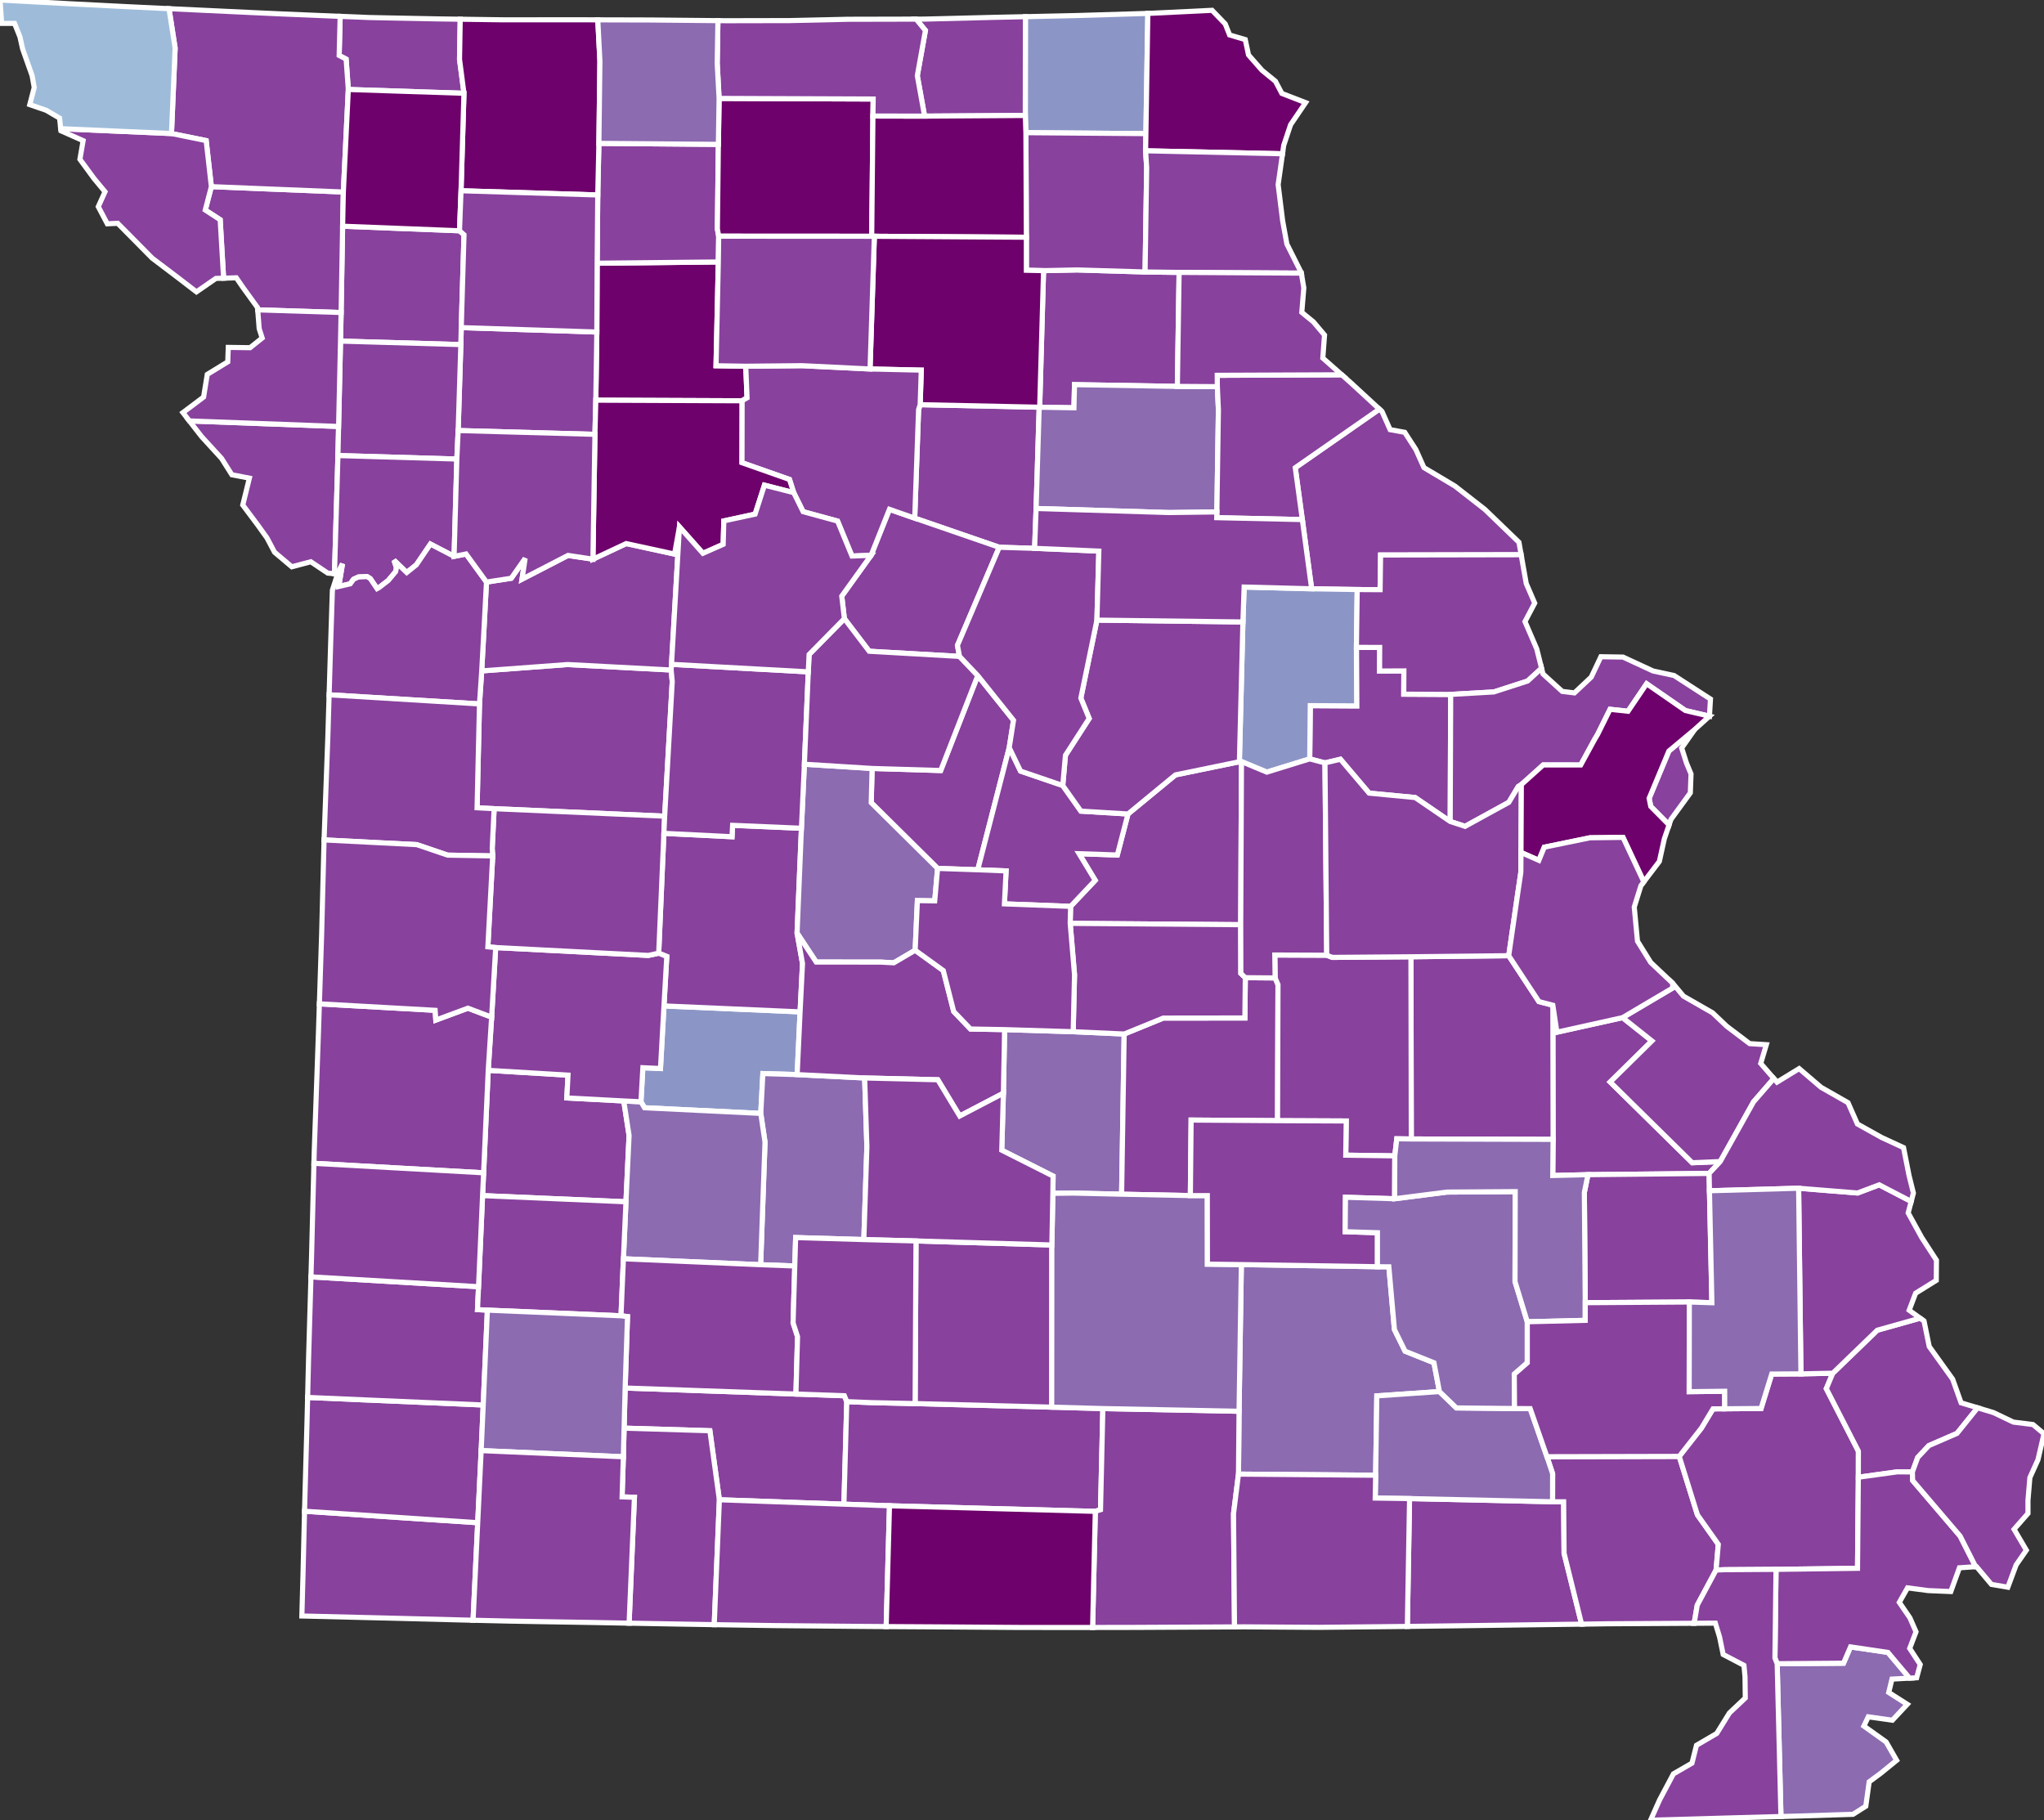 <?xml version="1.0" encoding="utf-8" ?>
<svg baseProfile="full" fill="#d0d0d0" height="356.201" stroke="#ffffff" stroke-width="1" version="1.1" width="400" xmlns="http://www.w3.org/2000/svg" xmlns:ev="http://www.w3.org/2001/xml-events" xmlns:xlink="http://www.w3.org/1999/xlink">
	<rect width="100%" height="100%" fill="#333333" stroke="none"/>
	<defs />
	<g id="counties"><path d="M 66.568,3.201 L 72.334,3.431 L 76.018,3.507 L 85.451,3.693 L 90.064,3.762 L 89.927,11.597 L 90.795,18.255 L 68.163,17.512 L 67.734,11.568 L 66.372,10.849 L 66.568,3.201 z" id="c29227" fill="#88419d" />
		<path d="M 196.357,213.933 L 196.538,204.82 L 196.588,201.487 L 210.015,201.9 L 219.996,202.348 L 219.495,233.698 L 210.084,233.48 L 206.039,233.525 L 206.084,230.153 L 196.04,225.088 L 196.357,213.933 z" id="c29169" fill="#8c6bb1" />
		<path d="M 116.86,51.508 L 140.574,51.264 L 140.123,71.573 L 145.941,71.67 L 146.194,77.856 L 145.191,78.43 L 116.596,78.314 L 116.796,64.976 L 116.86,51.508 z" id="c29117" fill="#6e016b" />
		<path d="M 59.594,295.738 L 93.486,297.984 L 92.577,317.07 L 74.977,316.625 L 59.073,316.237 L 59.311,307.552 L 59.412,303.308 L 59.594,295.738 z" id="c29119" fill="#88419d" />
		<path d="M 125.808,208.942 L 129.251,209.102 L 129.935,196.849 L 156.573,198.015 L 155.999,210.291 L 149.293,210.091 L 148.878,217.884 L 126.128,216.779 L 125.428,215.611 L 125.808,208.942 z" id="c29085" fill="#8c96c6" />
		<path d="M 275.843,293.259 L 303.83,293.881 L 305.997,293.89 L 306.084,303.977 L 309.513,317.833 L 297.771,317.985 L 296.62,318.002 L 282.137,318.194 L 275.41,318.278 L 275.843,293.259 z" id="c29181" fill="#88419d" />
		<path d="M 60.09,277.908 L 60.199,273.465 L 94.566,274.947 L 94.162,283.873 L 93.486,297.984 L 59.594,295.738 L 60.09,277.908 z" id="c29145" fill="#88419d" />
		<path d="M 209.51,177.37 L 214.328,172.274 L 211.169,167.062 L 218.654,167.316 L 220.74,159.29 L 230.03,151.638 L 242.54,149.065 L 242.95,149.033 L 242.802,180.957 L 209.43,180.697 L 209.51,177.37 z" id="c29151" fill="#88419d" />
		<path d="M 179.763,80.157 L 180.072,79.192 L 203.367,79.688 L 202.76,99.508 L 202.469,107.305 L 195.545,107.099 L 179.006,101.4 L 179.763,80.157 z" id="c29175" fill="#88419d" />
		<path d="M 303.934,222.969 L 303.885,196.713 L 304.682,201.99 L 317.529,199.14 L 323.268,203.701 L 315.106,211.733 L 331.164,227.541 L 336.636,227.307 L 334.467,229.631 L 310.755,229.876 L 303.864,230.038 L 303.934,222.969 z" id="c29187" fill="#88419d" />
		<path d="M 200.666,3.266 L 210.718,3.041 L 224.625,2.623 L 224.247,26.15 L 200.763,25.966 L 200.646,22.595 L 200.666,3.266 z" id="c29199" fill="#8c96c6" />
		<path d="M 90.183,67.431 L 90.264,64.112 L 116.796,64.976 L 116.596,78.314 L 116.427,84.997 L 89.659,84.254 L 90.183,67.431 z" id="c29025" fill="#88419d" />
		<path d="M 219.996,202.348 L 227.641,199.228 L 243.615,199.209 L 243.7,191.327 L 249.536,191.374 L 250.096,192.675 L 250.008,219.308 L 233.096,219.188 L 232.948,233.969 L 219.495,233.698 L 219.996,202.348 z" id="c29161" fill="#88419d" />
		<path d="M 122.337,271.623 L 155.76,272.803 L 165.243,273.138 L 165.711,274.288 L 165.153,294.357 L 140.778,293.493 L 138.919,279.984 L 122.133,279.478 L 122.337,271.623 z" id="c29043" fill="#88419d" />
		<path d="M 149.293,210.091 L 155.999,210.291 L 169.208,210.95 L 169.647,224.374 L 169.049,242.578 L 155.705,242.181 L 155.534,247.744 L 148.853,247.497 L 149.709,223.508 L 148.878,217.884 L 149.293,210.091 z" id="c29059" fill="#8c6bb1" />
		<path d="M 209.43,180.697 L 242.802,180.957 L 242.827,190.485 L 243.7,191.327 L 243.615,199.209 L 227.641,199.228 L 219.996,202.348 L 210.015,201.9 L 210.278,190.766 L 209.43,180.697 z" id="c29125" fill="#88419d" />
		<path d="M 37.062,82.372 L 66.26,83.454 L 66.133,89.149 L 65.455,112.273 L 64.14,112.154 L 60.821,109.932 L 57.104,110.915 L 54.175,108.443 L 53.727,108.064 L 52.25,105.273 L 50.443,102.75 L 47.508,98.828 L 48.804,93.572 L 45.378,92.909 L 44.29,91.186 L 43.355,89.705 L 39.446,85.437 L 37.062,82.372 z" id="c29165" fill="#88419d" />
		<path d="M 204.219,52.962 L 210.772,52.823 L 224.085,53.222 L 230.746,53.307 L 230.402,75.615 L 210.276,75.272 L 210.166,79.802 L 203.46,79.688 L 204.219,52.962 z" id="c29205" fill="#88419d" />
		<path d="M 94.642,229.509 L 95.543,209.454 L 111.156,210.397 L 110.925,214.86 L 122.066,215.449 L 123.109,222.202 L 122.496,235.18 L 94.435,233.972 L 94.642,229.509 z" id="c29039" fill="#88419d" />
		<path d="M 122.066,215.449 L 125.428,215.611 L 126.128,216.779 L 148.878,217.884 L 149.709,223.508 L 148.853,247.497 L 122,246.33 L 122.496,235.18 L 123.109,222.202 L 122.066,215.449 z" id="c29167" fill="#8c6bb1" />
		<path d="M 67.049,44.266 L 89.922,45.16 L 90.805,45.938 L 90.264,64.112 L 90.183,67.431 L 66.639,66.752 L 66.753,61.154 L 67.049,44.266 z" id="c29063" fill="#88419d" />
		<path d="M 180.923,3.736 L 183.791,3.667 L 194.616,3.393 L 200.666,3.266 L 200.646,22.595 L 180.939,22.725 L 179.513,14.821 L 181.101,5.964 L 179.283,3.742 L 180.923,3.736 z" id="c29197" fill="#88419d" />
		<path d="M 66.639,66.752 L 90.183,67.431 L 89.659,84.254 L 89.402,89.831 L 66.133,89.149 L 66.26,83.454 L 66.639,66.752 z" id="c29049" fill="#88419d" />
		<path d="M 129.919,163.079 L 143.253,163.742 L 143.367,161.509 L 156.836,162.085 L 155.983,182.592 L 157.047,188.552 L 156.573,198.015 L 129.935,196.849 L 130.487,187.177 L 128.907,186.528 L 129.919,163.079 z" id="c29015" fill="#88419d" />
		<path d="M 165.711,274.288 L 170.546,274.482 L 179.084,274.672 L 205.816,275.367 L 215.824,275.646 L 215.366,295.438 L 214.346,295.76 L 174.068,294.669 L 165.153,294.357 L 165.711,274.288 z" id="c29067" fill="#88419d" />
		<path d="M 93.833,137.753 L 94.268,131.29 L 111.085,130.043 L 131.339,131.115 L 131.555,133.38 L 130.074,159.719 L 96.699,158.254 L 93.361,158.081 L 93.833,137.753 z" id="c29101" fill="#88419d" />
		<path d="M 310.049,233.361 L 310.755,229.876 L 334.467,229.631 L 334.531,233.024 L 335.009,254.933 L 330.592,254.794 L 310.225,254.926 L 310.049,233.361 z" id="c29123" fill="#88419d" />
		<path d="M 96.21,199.044 L 97.004,185.429 L 126.867,186.969 L 128.907,186.528 L 130.487,187.177 L 129.935,196.849 L 129.251,209.102 L 125.808,208.942 L 125.428,215.611 L 122.066,215.449 L 110.925,214.86 L 111.156,210.397 L 95.543,209.454 L 96.21,199.044 z" id="c29185" fill="#88419d" />
		<path d="M 117.2,28.058 L 140.582,28.251 L 140.388,44.794 L 140.644,46.22 L 140.574,51.264 L 116.86,51.508 L 116.978,38.155 L 117.2,28.058 z" id="c29079" fill="#88419d" />
		<path d="M 242.476,276.174 L 242.926,247.469 L 269.559,247.887 L 271.792,247.905 L 272.882,260.173 L 274.963,264.413 L 280.617,266.674 L 281.692,272.32 L 269.436,273.158 L 269.209,288.694 L 242.365,288.473 L 242.476,276.174 z" id="c29203" fill="#8c6bb1" />
		<path d="M 170.671,150.381 L 184.089,150.784 L 191.341,132.211 L 198.341,140.959 L 197.503,146.308 L 191.342,170.212 L 183.483,169.941 L 170.491,157.082 L 170.671,150.381 z" id="c29135" fill="#88419d" />
		<path d="M 214.346,295.76 L 215.366,295.438 L 215.824,275.646 L 242.476,276.174 L 242.365,288.473 L 241.396,296.222 L 241.587,318.372 L 222.162,318.469 L 213.82,318.483 L 214.346,295.76 z" id="c29091" fill="#88419d" />
		<path d="M 191.342,170.212 L 197.503,146.308 L 199.718,150.9 L 207.977,153.719 L 211.527,158.731 L 220.74,159.29 L 218.654,167.316 L 211.169,167.062 L 214.328,172.274 L 209.51,177.37 L 196.561,176.884 L 196.885,170.43 L 191.342,170.212 z" id="c29051" fill="#88419d" />
		<path d="M 90.064,3.762 L 98.362,3.876 L 102.807,3.878 L 113.071,3.869 L 116.985,3.884 L 117.4,11.988 L 117.2,28.058 L 116.978,38.155 L 90.223,37.328 L 90.795,18.255 L 89.927,11.597 L 90.064,3.762 z" id="c29081" fill="#6e016b" />
		<path d="M 121.987,285.079 L 122.133,279.478 L 138.919,279.984 L 140.778,293.493 L 139.775,317.934 L 132.856,317.817 L 123.112,317.643 L 124.154,293.007 L 121.74,292.927 L 121.987,285.079 z" id="c29209" fill="#88419d" />
		<path d="M 94.68,123.785 L 95.202,113.907 L 100.048,113.16 L 102.769,109.265 L 102.16,113.338 L 111.158,108.69 L 116.034,109.429 L 122.547,106.372 L 132.003,108.427 L 132.964,103.107 L 131.41,130.007 L 131.339,131.115 L 111.085,130.043 L 94.268,131.29 L 94.68,123.785 z" id="c29107" fill="#88419d" />
		<path d="M 203.367,79.688 L 203.46,79.688 L 210.166,79.802 L 210.276,75.272 L 230.402,75.615 L 238.226,75.665 L 238.437,80.171 L 238.135,100.181 L 228.773,100.302 L 202.76,99.508 L 203.367,79.688 z" id="c29137" fill="#8c6bb1" />
		<path d="M 140.723,19.26 L 170.876,19.377 L 170.829,22.703 L 170.591,46.237 L 140.644,46.22 L 140.388,44.794 L 140.582,28.251 L 140.723,19.26 z" id="c29211" fill="#6e016b" />
		<path d="M 140.778,293.493 L 165.153,294.357 L 174.068,294.669 L 173.422,318.308 L 169.298,318.278 L 168.358,318.271 L 151.508,318.115 L 141.131,317.956 L 139.775,317.934 L 140.778,293.493 z" id="c29213" fill="#88419d" />
		<path d="M 156.836,162.085 L 157.413,149.553 L 170.671,150.381 L 170.491,157.082 L 183.483,169.941 L 182.924,176.294 L 179.53,176.241 L 179.095,185.955 L 174.913,188.415 L 172.342,188.277 L 159.724,188.266 L 155.983,182.592 L 156.836,162.085 z" id="c29141" fill="#8c6bb1" />
		<path d="M 60.395,265.527 L 60.796,251.849 L 60.853,249.872 L 93.648,251.798 L 93.446,256.282 L 95.378,256.382 L 94.566,274.947 L 60.199,273.465 L 60.395,265.527 z" id="c29097" fill="#88419d" />
		<path d="M 61.49,225.454 L 62.321,201.992 L 62.444,198.21 L 62.501,196.444 L 85.156,197.712 L 85.286,199.621 L 91.571,197.294 L 96.21,199.044 L 95.543,209.454 L 94.642,229.509 L 61.433,227.653 L 61.472,226.153 L 61.49,225.454 z" id="c29217" fill="#88419d" />
		<path d="M 66.133,89.149 L 89.402,89.831 L 88.862,108.876 L 84.232,106.474 L 81.476,110.533 L 79.598,112.036 L 77.101,109.637 L 77.587,111.096 L 77.424,111.865 L 75.978,113.596 L 74.165,114.99 L 73.791,115.191 L 72.46,113.224 L 71.823,112.831 L 70.14,112.913 L 69.184,113.356 L 68.541,114.248 L 66.288,114.771 L 67.027,110.338 L 66.053,112.327 L 65.455,112.273 L 66.133,89.149 z" id="c29047" fill="#88419d" />
		<path d="M 164.726,116.659 L 170.465,108.673 L 174.059,99.672 L 179.006,101.4 L 195.545,107.099 L 187.369,126.293 L 187.775,128.453 L 170.099,127.443 L 165.24,121.063 L 164.726,116.659 z" id="c29089" fill="#88419d" />
		<path d="M 302.728,285.064 L 328.617,285.003 L 332.177,296.439 L 336.264,302.213 L 335.827,307.243 L 332.143,314.115 L 331.539,317.664 L 314.569,317.761 L 309.513,317.833 L 306.084,303.977 L 305.997,293.89 L 303.83,293.881 L 303.84,288.395 L 302.728,285.064 z" id="c29023" fill="#88419d" />
		<path d="M 179.257,242.844 L 205.842,243.632 L 205.816,275.367 L 179.084,274.672 L 179.257,242.844 z" id="c29229" fill="#88419d" />
		<path d="M 155.983,182.592 L 159.724,188.266 L 172.342,188.277 L 174.913,188.415 L 179.095,185.955 L 184.6,189.934 L 186.64,197.945 L 189.921,201.367 L 196.588,201.487 L 196.538,204.82 L 196.357,213.933 L 187.814,218.396 L 183.525,211.304 L 169.208,210.95 L 155.999,210.291 L 156.573,198.015 L 157.047,188.552 L 155.983,182.592 z" id="c29029" fill="#88419d" />
		<path d="M 96.421,167.498 L 96.324,166.04 L 96.699,158.254 L 130.074,159.719 L 129.919,163.079 L 128.907,186.528 L 126.867,186.969 L 97.004,185.429 L 95.473,185.285 L 96.421,167.498 z" id="c29083" fill="#88419d" />
		<path d="M 41.362,36.525 L 67.192,37.573 L 67.049,44.266 L 66.753,61.154 L 50.431,60.638 L 50.395,60.189 L 47.555,56.267 L 46.242,54.364 L 43.757,54.441 L 43.088,43.001 L 40.171,41.1 L 41.362,36.525 z" id="c29003" fill="#88419d" />
		<path d="M 33.076,1.698 L 40.907,2.063 L 49.953,2.489 L 55.528,2.744 L 66.568,3.201 L 66.372,10.849 L 67.734,11.568 L 68.163,17.512 L 67.192,37.573 L 41.362,36.525 L 40.347,27.514 L 33.56,26.134 L 34.272,9.409 L 33.076,1.698 z" id="c29147" fill="#88419d" />
		<path d="M 11.882,25.184 L 33.56,26.134 L 40.347,27.514 L 41.362,36.525 L 40.171,41.1 L 43.088,43.001 L 43.757,54.441 L 42.25,54.487 L 38.442,57.116 L 34.912,54.407 L 29.777,50.515 L 25.35,46.036 L 23.03,43.699 L 21.001,43.798 L 19.235,40.445 L 20.551,37.528 L 18.395,34.928 L 15.638,31.169 L 16.267,27.525 L 11.928,25.598 L 11.896,25.31 L 11.882,25.184 z" id="c29087" fill="#88419d" />
		<path d="M 200.763,25.966 L 224.247,26.15 L 224.186,29.512 L 224.399,32.856 L 224.085,53.222 L 210.772,52.823 L 204.219,52.962 L 200.851,52.889 L 200.852,46.425 L 200.763,25.966 z" id="c29103" fill="#88419d" />
		<path d="M 253.475,91.528 L 269.942,80.061 L 270.46,80.538 L 272.037,84.079 L 274.9,84.601 L 277.078,87.971 L 278.665,91.512 L 284.722,95.116 L 284.85,95.216 L 290.586,99.695 L 297.251,106.119 L 297.682,108.559 L 270.175,108.611 L 270.08,115.396 L 265.6,115.37 L 256.685,115.223 L 254.858,101.679 L 253.475,91.528 z" id="c29163" fill="#88419d" />
		<path d="M 130.074,159.719 L 131.555,133.38 L 131.339,131.115 L 131.41,130.007 L 158.179,131.476 L 157.413,149.553 L 156.836,162.085 L 143.367,161.509 L 143.253,163.742 L 129.919,163.079 L 130.074,159.719 z" id="c29159" fill="#88419d" />
		<path d="M 328.617,285.003 L 332.968,279.449 L 335.227,275.702 L 337.521,275.688 L 344.631,275.632 L 346.717,268.889 L 352.432,268.855 L 358.665,268.729 L 357.401,271.75 L 363.677,283.977 L 363.669,289.083 L 363.509,306.905 L 347.558,307.113 L 337.548,307.176 L 335.827,307.243 L 336.264,302.213 L 332.177,296.439 L 328.617,285.003 z" id="c29207" fill="#88419d" />
		<path d="M 170.829,22.703 L 180.939,22.725 L 200.646,22.595 L 200.763,25.966 L 200.852,46.425 L 171.107,46.238 L 170.591,46.237 L 170.829,22.703 z" id="c29001" fill="#6e016b" />
		<path d="M 347.784,325.574 L 360.764,325.476 L 362.137,322.288 L 369.456,323.361 L 373.694,328.401 L 370.251,328.585 L 369.614,331.202 L 373.246,333.519 L 370.333,336.634 L 365.612,335.966 L 364.747,337.777 L 368.86,340.711 L 369.103,340.885 L 371.164,344.48 L 368.054,347.013 L 365.788,348.689 L 365.127,353.463 L 362.628,355.048 L 352.151,355.376 L 348.524,355.479 L 347.784,325.574 z" id="c29155" fill="#8c6bb1" />
		<path d="M 256.413,138.087 L 265.489,138.139 L 265.442,126.686 L 269.998,126.698 L 269.978,131.312 L 274.733,131.29 L 274.711,135.843 L 283.892,135.894 L 283.798,160.756 L 276.94,156.073 L 267.931,155.211 L 262.308,148.579 L 259.29,149.294 L 256.306,148.509 L 256.413,138.087 z" id="c29219" fill="#88419d" />
		<path d="M 93.648,251.798 L 94.435,233.972 L 122.496,235.18 L 122,246.33 L 121.528,257.49 L 95.378,256.382 L 93.446,256.282 L 93.648,251.798 z" id="c29057" fill="#88419d" />
		<path d="M 205.842,243.632 L 206.039,233.525 L 210.084,233.48 L 219.495,233.698 L 232.948,233.969 L 236.267,233.969 L 236.286,247.383 L 242.926,247.469 L 242.476,276.174 L 215.824,275.646 L 205.816,275.367 L 205.842,243.632 z" id="c29215" fill="#8c6bb1" />
		<path d="M 242.54,149.065 L 243.232,121.711 L 243.47,114.879 L 256.685,115.223 L 265.6,115.37 L 265.442,126.686 L 265.489,138.139 L 256.413,138.087 L 256.306,148.509 L 247.911,151.101 L 242.95,149.033 L 242.54,149.065 z" id="c29139" fill="#8c96c6" />
		<path d="M 122,246.33 L 148.853,247.497 L 155.534,247.744 L 155.204,258.872 L 156.074,261.563 L 155.76,272.803 L 122.337,271.623 L 122.798,257.646 L 121.528,257.49 L 122,246.33 z" id="c29077" fill="#88419d" />
		<path d="M 265.6,115.37 L 270.08,115.396 L 270.175,108.611 L 297.682,108.559 L 298.676,114.182 L 300.334,118.027 L 298.431,121.638 L 300.736,126.983 L 301.677,130.77 L 298.948,133.271 L 292.346,135.407 L 283.892,135.894 L 274.711,135.843 L 274.733,131.29 L 269.978,131.312 L 269.998,126.698 L 265.442,126.686 L 265.6,115.37 z" id="c29113" fill="#88419d" />
		<path d="M 224.247,26.15 L 224.625,2.623 L 224.85,2.616 L 237.198,2.018 L 237.933,2.779 L 239.777,4.689 L 240.63,6.842 L 243.691,7.744 L 244.329,10.752 L 246.961,13.751 L 249.604,15.91 L 250.855,18.285 L 255.501,20.083 L 252.564,24.404 L 251.214,28.456 L 250.983,30.092 L 224.186,29.512 L 224.247,26.15 z" id="c29045" fill="#6e016b" />
		<path d="M 0.0,0.0 L 13.646,0.734 L 22.996,1.21 L 25.247,1.323 L 33.076,1.698 L 34.272,9.409 L 33.56,26.134 L 11.882,25.184 L 11.655,23.114 L 9.033,21.58 L 5.823,20.477 L 6.696,17.13 L 6.287,14.821 L 4.423,9.567 L 3.901,7.215 L 2.956,4.853 L 2.848,4.583 L 0.327,4.581 L 0.0,0.0 z" id="c29005" fill="#9ebcda" />
		<path d="M 64.718,125.619 L 64.873,120.832 L 65.045,115.499 L 66.053,112.327 L 67.027,110.338 L 66.288,114.771 L 68.541,114.248 L 69.184,113.356 L 70.14,112.913 L 71.823,112.831 L 72.46,113.224 L 73.791,115.191 L 74.165,114.99 L 75.978,113.596 L 77.424,111.865 L 77.587,111.096 L 77.101,109.637 L 79.598,112.036 L 81.476,110.533 L 84.232,106.474 L 88.862,108.876 L 91.207,108.409 L 95.202,113.907 L 94.68,123.785 L 94.268,131.29 L 93.833,137.753 L 64.406,135.966 L 64.718,125.619 z" id="c29095" fill="#88419d" />
		<path d="M 276.114,187.232 L 295.249,187.023 L 301.155,196.003 L 303.885,196.713 L 303.934,222.969 L 276.182,222.888 L 276.114,187.232 z" id="c29221" fill="#88419d" />
		<path d="M 169.208,210.95 L 183.525,211.304 L 187.814,218.396 L 196.357,213.933 L 196.04,225.088 L 206.084,230.153 L 206.039,233.525 L 205.842,243.632 L 179.257,242.844 L 169.049,242.578 L 169.647,224.374 L 169.208,210.95 z" id="c29105" fill="#88419d" />
		<path d="M 171.107,46.238 L 200.852,46.425 L 200.851,52.889 L 204.219,52.962 L 203.46,79.688 L 203.367,79.688 L 180.072,79.192 L 180.287,72.432 L 170.262,72.208 L 171.107,46.238 z" id="c29121" fill="#6e016b" />
		<path d="M 358.665,268.729 L 367.376,260.311 L 375.753,257.956 L 376.526,258.52 L 377.54,263.505 L 382.131,269.902 L 383.775,274.517 L 387.005,275.493 L 382.974,280.503 L 377.469,282.891 L 375.29,285.209 L 374.244,288.05 L 371.326,288.026 L 363.669,289.083 L 363.677,283.977 L 357.401,271.75 L 358.665,268.729 z" id="c29201" fill="#88419d" />
		<path d="M 145.191,78.43 L 146.194,77.856 L 145.941,71.67 L 156.924,71.558 L 170.262,72.208 L 180.287,72.432 L 180.072,79.192 L 179.763,80.157 L 179.006,101.4 L 174.059,99.672 L 170.465,108.673 L 166.727,108.814 L 163.913,101.972 L 157.171,100.133 L 155.327,96.408 L 154.5,93.824 L 145.168,90.54 L 145.191,78.43 z" id="c29041" fill="#88419d" />
		<path d="M 179.53,176.241 L 182.924,176.294 L 183.483,169.941 L 191.342,170.212 L 196.885,170.43 L 196.561,176.884 L 209.51,177.37 L 209.43,180.697 L 210.278,190.766 L 210.015,201.9 L 196.588,201.487 L 189.921,201.367 L 186.64,197.945 L 184.6,189.934 L 179.095,185.955 L 179.53,176.241 z" id="c29131" fill="#88419d" />
		<path d="M 249.47,186.888 L 259.635,186.926 L 260.725,187.354 L 276.114,187.232 L 276.182,222.888 L 273.344,222.852 L 272.957,226.194 L 263.354,226.061 L 263.45,219.367 L 250.008,219.308 L 250.096,192.675 L 249.536,191.374 L 249.47,186.888 z" id="c29055" fill="#88419d" />
		<path d="M 347.346,324.472 L 347.558,307.113 L 363.509,306.905 L 363.669,289.083 L 371.326,288.026 L 374.244,288.05 L 374.293,289.717 L 383.592,300.606 L 386.625,306.591 L 383.451,306.803 L 381.765,311.451 L 377.335,311.266 L 373.291,310.734 L 371.686,313.571 L 373.759,316.602 L 374.957,319.336 L 373.716,322.579 L 375.779,325.732 L 375.08,328.327 L 373.694,328.401 L 369.456,323.361 L 362.137,322.288 L 360.764,325.476 L 347.784,325.574 L 347.346,324.472 z" id="c29143" fill="#88419d" />
		<path d="M 242.802,180.957 L 242.95,149.033 L 247.911,151.101 L 256.306,148.509 L 259.29,149.294 L 259.635,186.926 L 249.47,186.888 L 249.536,191.374 L 243.7,191.327 L 242.827,190.485 L 242.802,180.957 z" id="c29073" fill="#88419d" />
		<path d="M 224.399,32.856 L 224.186,29.512 L 250.983,30.092 L 250.452,33.835 L 250.127,36.126 L 251.008,43.224 L 251.836,47.758 L 254.65,53.359 L 254.665,53.449 L 230.746,53.307 L 224.085,53.222 L 224.399,32.856 z" id="c29111" fill="#88419d" />
		<path d="M 283.892,135.894 L 292.346,135.407 L 298.948,133.271 L 301.677,130.77 L 301.952,131.876 L 305.72,135.301 L 308.109,135.595 L 311.403,132.498 L 313.284,128.515 L 314.294,128.531 L 317.607,128.583 L 323.486,131.303 L 324.828,131.593 L 327.611,132.194 L 329.013,133.102 L 334.731,136.796 L 334.532,140.15 L 329.819,139.046 L 322.237,133.804 L 318.595,139.188 L 315.079,138.806 L 312.647,143.712 L 312.069,144.687 L 309.337,149.701 L 301.999,149.695 L 297.72,153.539 L 297.117,153.911 L 295.273,157.006 L 286.701,161.711 L 283.798,160.756 L 283.892,135.894 z" id="c29183" fill="#88419d" />
		<path d="M 158.179,131.476 L 158.334,128.08 L 165.24,121.063 L 170.099,127.443 L 187.775,128.453 L 191.341,132.211 L 184.089,150.784 L 170.671,150.381 L 157.413,149.553 L 158.179,131.476 z" id="c29053" fill="#88419d" />
		<path d="M 208.501,147.804 L 213.146,140.601 L 211.513,136.623 L 214.663,121.352 L 243.232,121.711 L 242.54,149.065 L 230.03,151.638 L 220.74,159.29 L 211.527,158.731 L 207.977,153.719 L 208.501,147.804 z" id="c29027" fill="#88419d" />
		<path d="M 269.209,288.694 L 269.436,273.158 L 281.692,272.32 L 285.004,275.518 L 296.386,275.638 L 299.453,275.66 L 302.728,285.064 L 303.84,288.395 L 303.83,293.881 L 275.843,293.259 L 269.121,293.161 L 269.209,288.694 z" id="c29035" fill="#8c6bb1" />
		<path d="M 67.192,37.573 L 68.163,17.512 L 90.795,18.255 L 90.223,37.328 L 89.922,45.16 L 67.049,44.266 L 67.192,37.573 z" id="c29075" fill="#6e016b" />
		<path d="M 233.096,219.188 L 250.008,219.308 L 263.45,219.367 L 263.354,226.061 L 272.957,226.194 L 272.923,234.586 L 263.302,234.298 L 263.24,241.033 L 269.559,241.233 L 269.559,247.887 L 242.926,247.469 L 236.286,247.383 L 236.267,233.969 L 232.948,233.969 L 233.096,219.188 z" id="c29065" fill="#88419d" />
		<path d="M 116.427,84.997 L 116.596,78.314 L 145.191,78.43 L 145.168,90.54 L 154.5,93.824 L 155.327,96.408 L 149.598,94.945 L 147.773,100.611 L 141.649,101.937 L 141.522,106.521 L 137.56,108.28 L 132.964,103.107 L 132.003,108.427 L 122.547,106.372 L 116.034,109.429 L 116.427,84.997 z" id="c29033" fill="#6e016b" />
		<path d="M 374.244,288.05 L 375.29,285.209 L 377.469,282.891 L 382.974,280.503 L 387.005,275.493 L 390.099,276.426 L 394.006,278.292 L 397.848,278.774 L 400,280.57 L 399.765,281.582 L 398.816,285.67 L 397.239,289.153 L 396.861,293.62 L 396.861,293.837 L 396.866,296.166 L 394.142,299.266 L 396.548,303.359 L 395.945,304.229 L 394.549,306.24 L 392.927,310.607 L 389.715,310.057 L 386.789,306.58 L 386.625,306.591 L 383.592,300.606 L 374.293,289.717 L 374.244,288.05 z" id="c29133" fill="#88419d" />
		<path d="M 263.302,234.298 L 272.923,234.586 L 283.18,233.279 L 296.523,233.191 L 296.483,250.808 L 298.882,258.658 L 298.881,266.692 L 296.335,268.912 L 296.386,275.638 L 285.004,275.518 L 281.692,272.32 L 280.617,266.674 L 274.963,264.413 L 272.882,260.173 L 271.792,247.905 L 269.559,247.887 L 269.559,241.233 L 263.24,241.033 L 263.302,234.298 z" id="c29179" fill="#8c6bb1" />
		<path d="M 351.981,232.528 L 363.514,233.46 L 367.754,231.862 L 374.012,235.113 L 373.42,237.362 L 376.064,242.161 L 378.953,246.618 L 378.918,250.561 L 376.126,252.297 L 374.875,253.075 L 373.617,256.4 L 375.753,257.956 L 367.376,260.311 L 358.665,268.729 L 352.432,268.855 L 351.981,232.528 z" id="c29031" fill="#88419d" />
		<path d="M 61.433,227.653 L 94.642,229.509 L 94.435,233.972 L 93.648,251.798 L 60.853,249.872 L 60.958,246.284 L 61.433,227.653 z" id="c29011" fill="#88419d" />
		<path d="M 323.268,203.701 L 317.529,199.14 L 327.329,193.347 L 327.333,192.407 L 327.349,192.422 L 329.445,194.937 L 330.354,195.458 L 335.137,198.197 L 337.926,200.843 L 342.409,204.232 L 345.665,204.436 L 344.565,208.104 L 347.131,211.056 L 343.163,215.622 L 336.636,227.307 L 331.164,227.541 L 315.106,211.733 L 323.268,203.701 z" id="c29186" fill="#88419d" />
		<path d="M 322.726,156.232 L 326.587,146.977 L 331.638,142.766 L 329.096,146.381 L 330.036,149.325 L 330.909,151.422 L 330.925,151.461 L 330.788,155.155 L 326.995,160.36 L 326.629,161.433 L 323.047,157.813 L 322.726,156.232 z" id="c29510" fill="#88419d" />
		<path d="M 259.29,149.294 L 262.308,148.579 L 267.931,155.211 L 276.94,156.073 L 283.798,160.756 L 286.701,161.711 L 295.273,157.006 L 297.117,153.911 L 297.72,153.539 L 297.65,166.814 L 297.622,170.715 L 296.965,175.16 L 295.249,187.023 L 276.114,187.232 L 260.725,187.354 L 259.635,186.926 L 259.29,149.294 z" id="c29071" fill="#88419d" />
		<path d="M 63.615,158.987 L 64.152,144.352 L 64.159,144.153 L 64.406,135.966 L 93.833,137.753 L 93.361,158.081 L 96.699,158.254 L 96.324,166.04 L 96.421,167.498 L 87.599,167.344 L 81.57,165.291 L 63.417,164.367 L 63.615,158.987 z" id="c29037" fill="#88419d" />
		<path d="M 272.957,226.194 L 273.344,222.852 L 276.182,222.888 L 303.934,222.969 L 303.864,230.038 L 310.755,229.876 L 310.049,233.361 L 310.225,254.926 L 310.222,258.381 L 298.882,258.658 L 296.483,250.808 L 296.523,233.191 L 283.18,233.279 L 272.923,234.586 L 272.957,226.194 z" id="c29093" fill="#8c6bb1" />
		<path d="M 334.467,229.631 L 336.636,227.307 L 343.163,215.622 L 347.131,211.056 L 347.749,211.768 L 352.086,209.115 L 356.37,212.777 L 361.648,215.787 L 362.249,217.149 L 363.489,219.959 L 368.233,222.602 L 372.514,224.58 L 373.592,230.041 L 374.444,233.471 L 374.238,234.255 L 374.012,235.113 L 367.754,231.862 L 363.514,233.46 L 351.981,232.528 L 334.531,233.024 L 334.467,229.631 z" id="c29157" fill="#88419d" />
		<path d="M 140.496,4.039 L 142.198,4.053 L 154.522,4.028 L 156.786,3.979 L 165.94,3.772 L 179.283,3.742 L 181.101,5.964 L 179.513,14.821 L 180.939,22.725 L 170.829,22.703 L 170.876,19.377 L 140.723,19.26 L 140.353,12.378 L 140.496,4.039 z" id="c29171" fill="#88419d" />
		<path d="M 187.369,126.293 L 195.545,107.099 L 202.469,107.305 L 215.038,107.843 L 214.663,121.352 L 211.513,136.623 L 213.146,140.601 L 208.501,147.804 L 207.977,153.719 L 199.718,150.9 L 197.503,146.308 L 198.341,140.959 L 191.341,132.211 L 187.775,128.453 L 187.369,126.293 z" id="c29019" fill="#88419d" />
		<path d="M 324.771,352.234 L 327.479,347.134 L 331.11,345.034 L 331.99,341.542 L 333.917,340.416 L 335.96,339.22 L 338.434,335.218 L 341.543,332.283 L 341.49,328.149 L 341.284,325.899 L 337.215,323.767 L 336.508,320.341 L 335.683,317.634 L 331.539,317.664 L 332.143,314.115 L 335.827,307.243 L 337.548,307.176 L 347.558,307.113 L 347.346,324.472 L 347.784,325.574 L 348.524,355.479 L 339.518,355.726 L 327.979,356.062 L 323.006,356.201 L 324.771,352.234 z" id="c29069" fill="#88419d" />
		<path d="M 94.566,274.947 L 95.378,256.382 L 121.528,257.49 L 122.798,257.646 L 122.337,271.623 L 122.133,279.478 L 121.987,285.079 L 94.162,283.873 L 94.566,274.947 z" id="c29109" fill="#8c6bb1" />
		<path d="M 238.135,100.181 L 238.437,80.171 L 238.226,75.665 L 238.205,73.444 L 262.576,73.344 L 264.35,74.906 L 269.942,80.061 L 253.475,91.528 L 254.858,101.679 L 238.108,101.305 L 238.135,100.181 z" id="c29173" fill="#88419d" />
		<path d="M 202.76,99.508 L 228.773,100.302 L 238.135,100.181 L 238.108,101.305 L 254.858,101.679 L 256.685,115.223 L 243.47,114.879 L 243.232,121.711 L 214.663,121.352 L 215.038,107.843 L 202.469,107.305 L 202.76,99.508 z" id="c29007" fill="#88419d" />
		<path d="M 241.396,296.222 L 242.365,288.473 L 269.209,288.694 L 269.121,293.161 L 275.843,293.259 L 275.41,318.278 L 258.16,318.458 L 258.022,318.458 L 255.365,318.442 L 243.431,318.36 L 241.587,318.372 L 241.396,296.222 z" id="c29149" fill="#88419d" />
		<path d="M 89.402,89.831 L 89.659,84.254 L 116.427,84.997 L 116.034,109.429 L 111.158,108.69 L 102.16,113.338 L 102.769,109.265 L 100.048,113.16 L 95.202,113.907 L 91.207,108.409 L 88.862,108.876 L 89.402,89.831 z" id="c29177" fill="#88419d" />
		<path d="M 90.223,37.328 L 116.978,38.155 L 116.86,51.508 L 116.796,64.976 L 90.264,64.112 L 90.805,45.938 L 89.922,45.16 L 90.223,37.328 z" id="c29061" fill="#88419d" />
		<path d="M 62.944,182.795 L 63.242,171.197 L 63.417,164.369 L 63.417,164.367 L 81.57,165.291 L 87.599,167.344 L 96.421,167.498 L 95.473,185.285 L 97.004,185.429 L 96.21,199.044 L 91.571,197.294 L 85.286,199.621 L 85.156,197.712 L 62.501,196.444 L 62.944,182.795 z" id="c29013" fill="#88419d" />
		<path d="M 297.72,153.539 L 301.999,149.695 L 309.337,149.701 L 312.069,144.687 L 312.647,143.712 L 315.079,138.806 L 318.595,139.188 L 322.237,133.804 L 329.819,139.046 L 334.532,140.15 L 331.649,142.75 L 331.638,142.766 L 326.587,146.977 L 322.726,156.232 L 323.047,157.813 L 326.629,161.433 L 326.296,162.409 L 325.709,164.127 L 324.729,168.572 L 321.686,172.572 L 317.612,163.871 L 311.133,163.95 L 302.206,165.789 L 301.148,168.365 L 297.65,166.814 L 297.72,153.539 z" id="c29189" fill="#6e016b" />
		<path d="M 132.964,103.107 L 137.56,108.28 L 141.522,106.521 L 141.649,101.937 L 147.773,100.611 L 149.598,94.945 L 155.327,96.408 L 157.171,100.133 L 163.913,101.972 L 166.727,108.814 L 170.465,108.673 L 164.726,116.659 L 165.24,121.063 L 158.334,128.08 L 158.179,131.476 L 131.41,130.007 L 132.964,103.107 z" id="c29195" fill="#88419d" />
		<path d="M 296.335,268.912 L 298.881,266.692 L 298.882,258.658 L 310.222,258.381 L 310.225,254.926 L 330.592,254.794 L 330.567,272.338 L 337.51,272.259 L 337.521,275.688 L 335.227,275.702 L 332.968,279.449 L 328.617,285.003 L 302.728,285.064 L 299.453,275.66 L 296.386,275.638 L 296.335,268.912 z" id="c29223" fill="#88419d" />
		<path d="M 140.574,51.264 L 140.644,46.22 L 170.591,46.237 L 171.107,46.238 L 170.262,72.208 L 156.924,71.558 L 145.941,71.67 L 140.123,71.573 L 140.574,51.264 z" id="c29115" fill="#88419d" />
		<path d="M 93.486,297.984 L 94.162,283.873 L 121.987,285.079 L 121.74,292.927 L 124.154,293.007 L 123.112,317.643 L 115.93,317.506 L 105.613,317.339 L 99.881,317.239 L 92.577,317.07 L 93.486,297.984 z" id="c29009" fill="#88419d" />
		<path d="M 174.068,294.669 L 214.346,295.76 L 213.82,318.483 L 211.968,318.484 L 199.576,318.48 L 188.492,318.401 L 186.317,318.384 L 173.422,318.308 L 174.068,294.669 z" id="c29153" fill="#6e016b" />
		<path d="M 116.985,3.884 L 127.391,3.911 L 129.769,3.936 L 140.496,4.039 L 140.353,12.378 L 140.723,19.26 L 140.582,28.251 L 117.2,28.058 L 117.4,11.988 L 116.985,3.884 z" id="c29129" fill="#8c6bb1" />
		<path d="M 330.592,254.794 L 335.009,254.933 L 334.531,233.024 L 351.981,232.528 L 352.432,268.855 L 346.717,268.889 L 344.631,275.632 L 337.521,275.688 L 337.51,272.259 L 330.567,272.338 L 330.592,254.794 z" id="c29017" fill="#8c6bb1" />
		<path d="M 155.534,247.744 L 155.705,242.181 L 169.049,242.578 L 179.257,242.844 L 179.084,274.672 L 170.546,274.482 L 165.711,274.288 L 165.243,273.138 L 155.76,272.803 L 156.074,261.563 L 155.204,258.872 L 155.534,247.744 z" id="c29225" fill="#88419d" />
		<path d="M 35.793,80.739 L 38.044,79.052 L 39.845,77.695 L 40.075,76.273 L 40.56,73.267 L 44.572,70.808 L 44.672,67.982 L 48.938,68.04 L 51.31,66.146 L 50.722,64.322 L 50.431,60.638 L 66.753,61.154 L 66.639,66.752 L 66.26,83.454 L 37.062,82.372 L 35.793,80.739 z" id="c29021" fill="#88419d" />
		<path d="M 230.746,53.307 L 254.665,53.449 L 255.15,56.335 L 254.756,61.129 L 257.035,62.994 L 259.206,65.565 L 259.04,67.786 L 258.868,70.073 L 262.576,73.344 L 238.205,73.444 L 238.226,75.665 L 230.402,75.615 L 230.746,53.307 z" id="c29127" fill="#88419d" />
		<path d="M 296.965,175.16 L 297.622,170.715 L 297.65,166.814 L 301.148,168.365 L 302.206,165.789 L 311.133,163.95 L 317.612,163.871 L 321.686,172.572 L 321.528,172.78 L 321.124,173.311 L 319.815,177.503 L 320.446,184.18 L 321.242,185.459 L 323.038,188.345 L 327.333,192.407 L 327.329,193.347 L 317.529,199.14 L 304.682,201.99 L 303.885,196.713 L 301.155,196.003 L 295.249,187.023 L 296.965,175.16 z" id="c29099" fill="#88419d" />
	</g>
</svg>